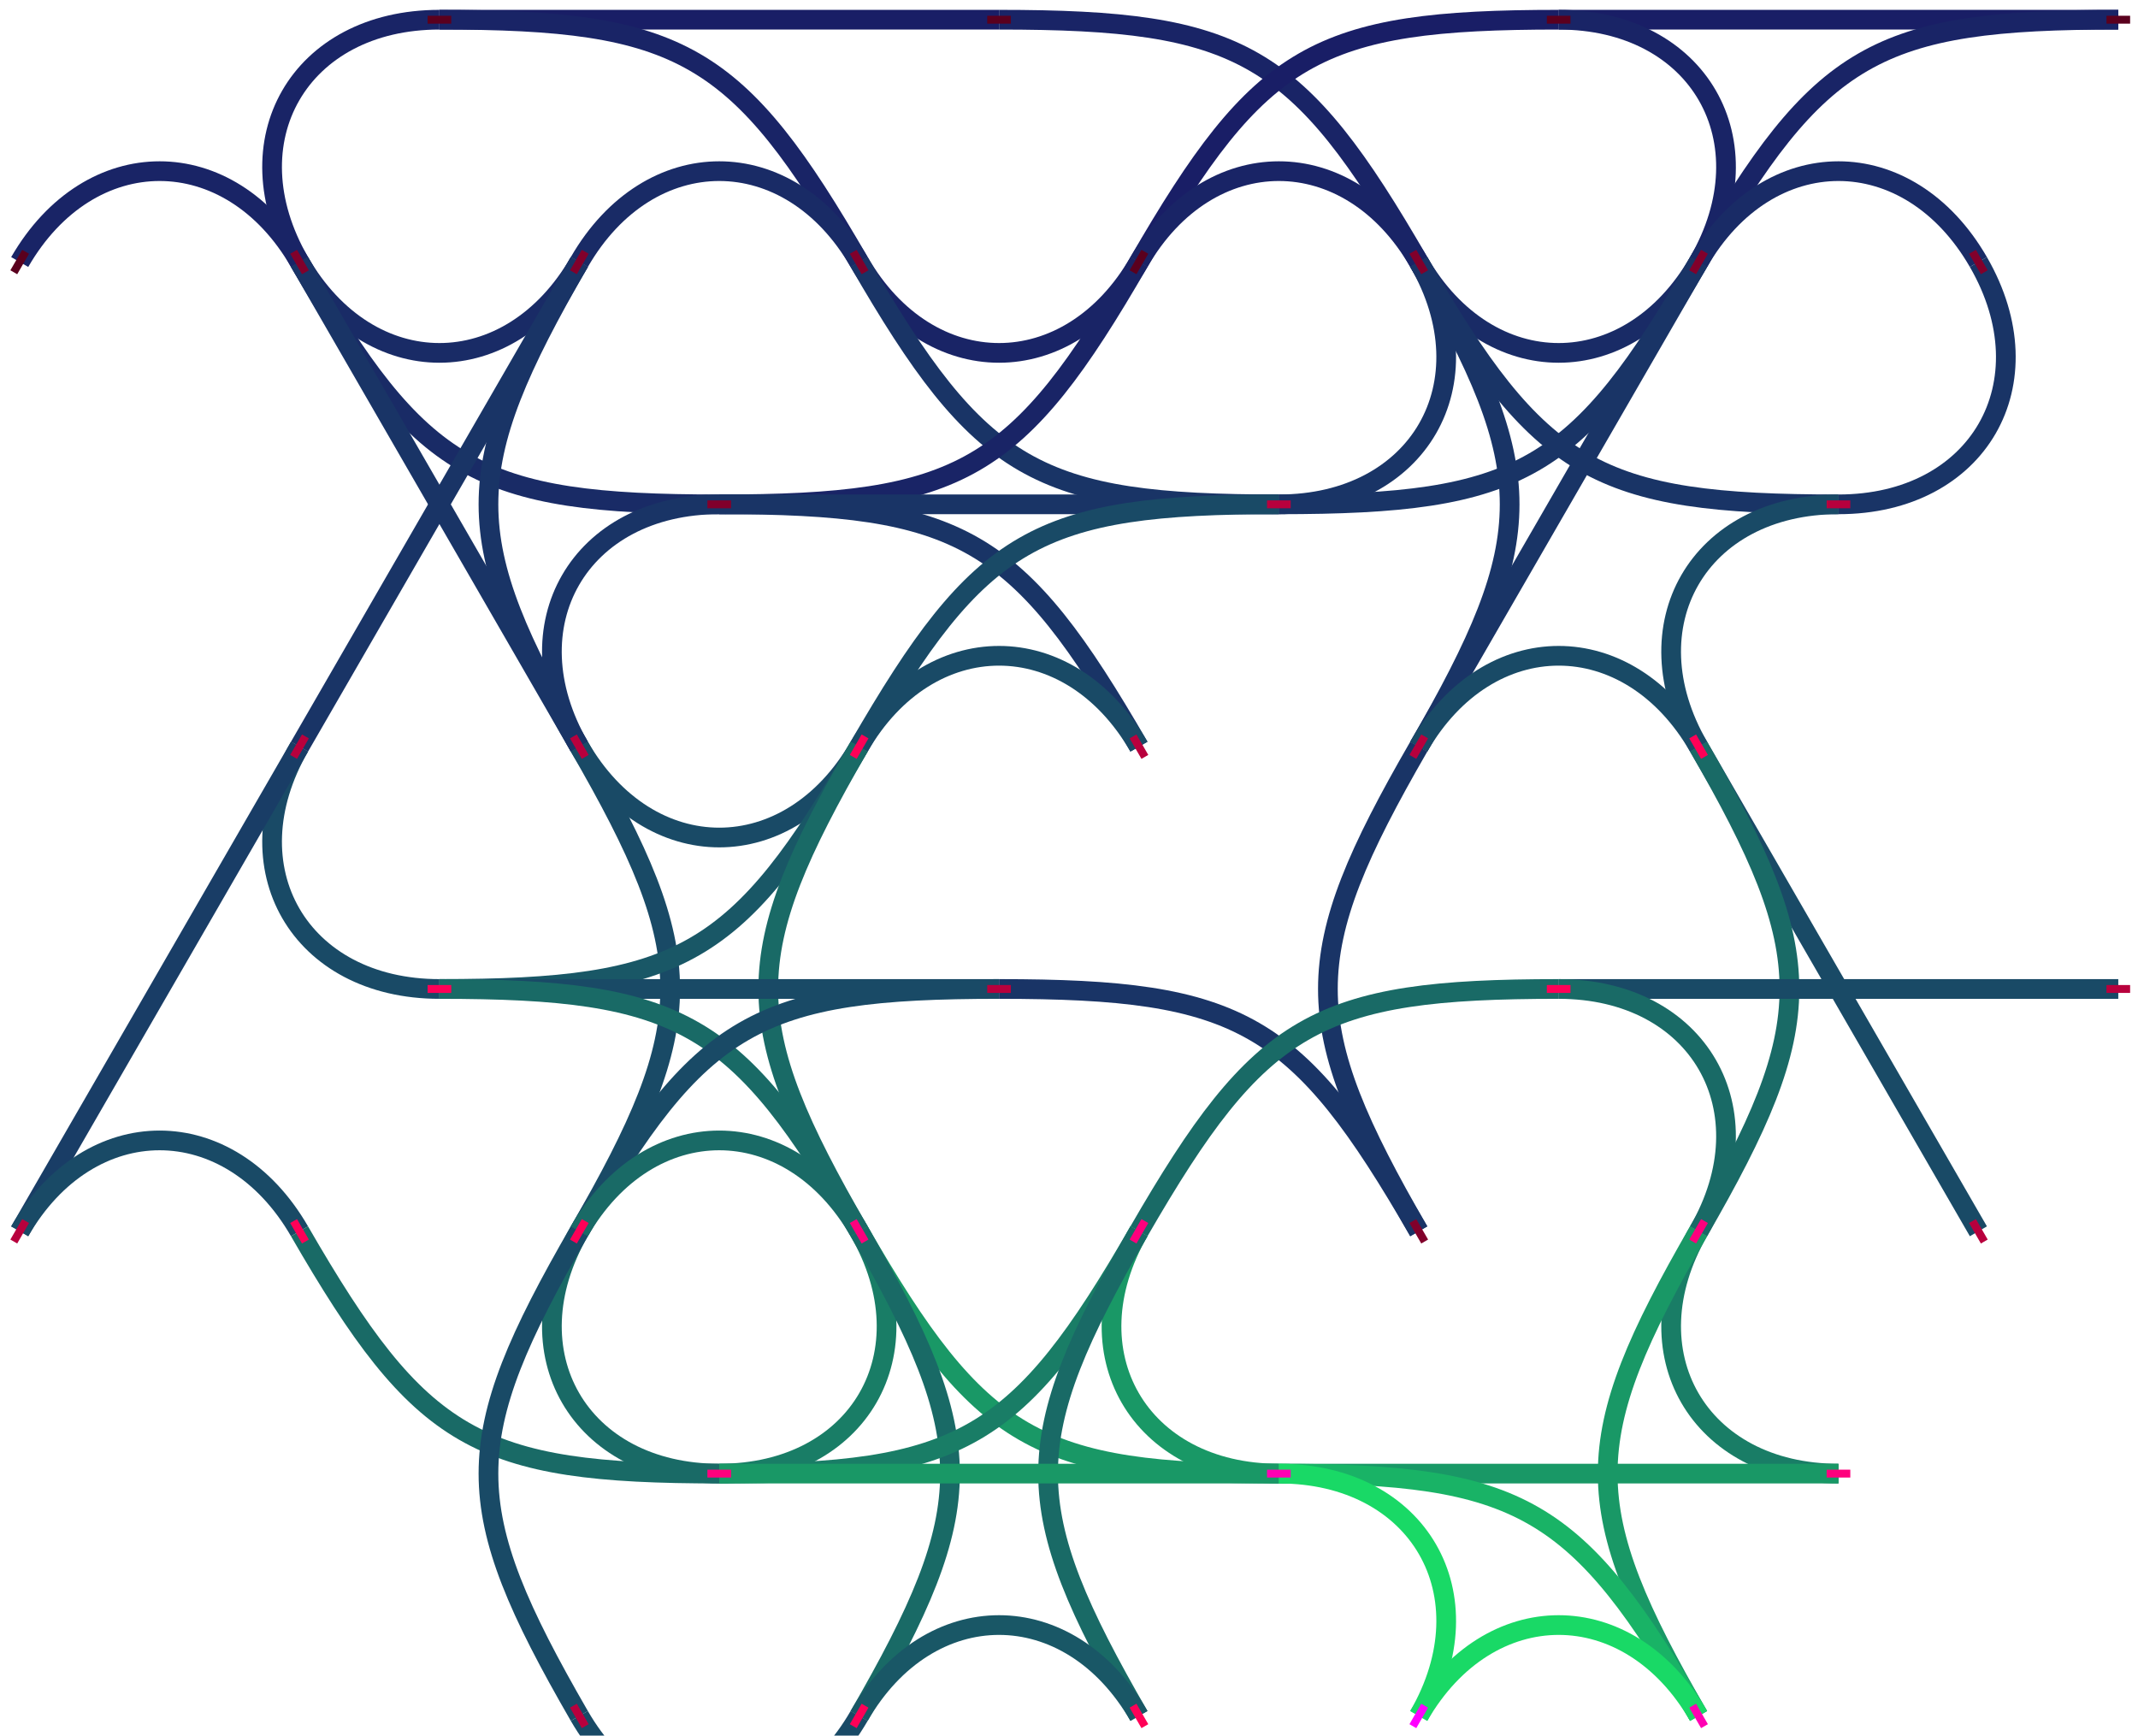 <svg viewBox="-20.5 15 542.5 440.415" xmlns="http://www.w3.org/2000/svg" version="1.1"><path d="
M 91 20 C
55.5 20
37.75 50.744
55.5 81.488
" stroke="rgb(25,36,102)" stroke-width="5" fill-opacity="0.0"></path><path d="
M 91 20 C
162 20
162 20
233 20
" stroke="rgb(25,30,102)" stroke-width="5" fill-opacity="0.0"></path><path d="
M 91 20 C
152.488 20
166.756 28.238
197.5 81.488
" stroke="rgb(25,36,102)" stroke-width="5" fill-opacity="0.0"></path><path d="
M 55.5 81.488 C
37.75 50.744
2.25 50.744
-15.5 81.488
" stroke="rgb(25,36,102)" stroke-width="5" fill-opacity="0.0"></path><path d="
M 55.5 81.488 C
73.25 112.232
108.75 112.232
126.5 81.488
" stroke="rgb(25,43,102)" stroke-width="5" fill-opacity="0.0"></path><path d="
M 55.5 81.488 C
86.244 134.738
100.512 142.976
162 142.976
" stroke="rgb(25,43,102)" stroke-width="5" fill-opacity="0.0"></path><path d="
M 55.5 81.488 C
91 142.976
91 142.976
126.5 204.463
" stroke="rgb(25,52,102)" stroke-width="5" fill-opacity="0.0"></path><path d="
M 233 20 C
294.488 20
308.756 28.238
339.5 81.488
" stroke="rgb(25,36,102)" stroke-width="5" fill-opacity="0.0"></path><path d="
M 197.5 81.488 C
179.75 50.744
144.25 50.744
126.5 81.488
" stroke="rgb(25,43,102)" stroke-width="5" fill-opacity="0.0"></path><path d="
M 197.5 81.488 C
215.25 112.232
250.75 112.232
268.5 81.488
" stroke="rgb(25,36,102)" stroke-width="5" fill-opacity="0.0"></path><path d="
M 197.5 81.488 C
228.244 134.738
242.512 142.976
304 142.976
" stroke="rgb(25,52,102)" stroke-width="5" fill-opacity="0.0"></path><path d="
M 126.5 81.488 C
95.756 134.738
95.756 151.213
126.5 204.463
" stroke="rgb(25,52,102)" stroke-width="5" fill-opacity="0.0"></path><path d="
M 126.5 81.488 C
91 142.976
91 142.976
55.5 204.463
" stroke="rgb(25,52,102)" stroke-width="5" fill-opacity="0.0"></path><path d="
M 375 20 C
313.512 20
299.244 28.238
268.5 81.488
" stroke="rgb(25,30,102)" stroke-width="5" fill-opacity="0.0"></path><path d="
M 375 20 C
446 20
446 20
517 20
" stroke="rgb(25,30,102)" stroke-width="5" fill-opacity="0.0"></path><path d="
M 375 20 C
410.5 20
428.25 50.744
410.5 81.488
" stroke="rgb(25,36,102)" stroke-width="5" fill-opacity="0.0"></path><path d="
M 339.5 81.488 C
321.75 50.744
286.25 50.744
268.5 81.488
" stroke="rgb(25,36,102)" stroke-width="5" fill-opacity="0.0"></path><path d="
M 339.5 81.488 C
357.25 112.232
392.75 112.232
410.5 81.488
" stroke="rgb(25,43,102)" stroke-width="5" fill-opacity="0.0"></path><path d="
M 339.5 81.488 C
357.25 112.232
339.5 142.976
304 142.976
" stroke="rgb(25,52,102)" stroke-width="5" fill-opacity="0.0"></path><path d="
M 339.5 81.488 C
370.244 134.738
384.512 142.976
446 142.976
" stroke="rgb(25,52,102)" stroke-width="5" fill-opacity="0.0"></path><path d="
M 339.5 81.488 C
370.244 134.738
370.244 151.213
339.5 204.463
" stroke="rgb(25,52,102)" stroke-width="5" fill-opacity="0.0"></path><path d="
M 268.5 81.488 C
237.756 134.738
223.488 142.976
162 142.976
" stroke="rgb(25,36,102)" stroke-width="5" fill-opacity="0.0"></path><path d="
M 517 20 C
455.512 20
441.244 28.238
410.5 81.488
" stroke="rgb(25,36,102)" stroke-width="5" fill-opacity="0.0"></path><path d="
M 481.5 81.488 C
463.75 50.744
428.25 50.744
410.5 81.488
" stroke="rgb(25,43,102)" stroke-width="5" fill-opacity="0.0"></path><path d="
M 481.5 81.488 C
499.25 112.232
481.5 142.976
446 142.976
" stroke="rgb(25,52,102)" stroke-width="5" fill-opacity="0.0"></path><path d="
M 410.5 81.488 C
379.756 134.738
365.488 142.976
304 142.976
" stroke="rgb(25,52,102)" stroke-width="5" fill-opacity="0.0"></path><path d="
M 410.5 81.488 C
375 142.976
375 142.976
339.5 204.463
" stroke="rgb(25,52,102)" stroke-width="5" fill-opacity="0.0"></path><path d="
M 162 142.976 C
126.5 142.976
108.75 173.72
126.5 204.463
" stroke="rgb(25,52,102)" stroke-width="5" fill-opacity="0.0"></path><path d="
M 162 142.976 C
233 142.976
233 142.976
304 142.976
" stroke="rgb(25,52,102)" stroke-width="5" fill-opacity="0.0"></path><path d="
M 162 142.976 C
223.488 142.976
237.756 151.213
268.5 204.463
" stroke="rgb(25,52,102)" stroke-width="5" fill-opacity="0.0"></path><path d="
M 126.5 204.463 C
144.25 235.207
179.75 235.207
197.5 204.463
" stroke="rgb(25,74,102)" stroke-width="5" fill-opacity="0.0"></path><path d="
M 126.5 204.463 C
157.244 257.713
157.244 274.189
126.5 327.439
" stroke="rgb(25,74,102)" stroke-width="5" fill-opacity="0.0"></path><path d="
M 55.5 204.463 C
37.75 235.207
55.5 265.951
91 265.951
" stroke="rgb(25,74,102)" stroke-width="5" fill-opacity="0.0"></path><path d="
M 55.5 204.463 C
20 265.951
20 265.951
-15.5 327.439
" stroke="rgb(25,61,102)" stroke-width="5" fill-opacity="0.0"></path><path d="
M 304 142.976 C
242.512 142.976
228.244 151.213
197.5 204.463
" stroke="rgb(25,74,102)" stroke-width="5" fill-opacity="0.0"></path><path d="
M 268.5 204.463 C
250.75 173.72
215.25 173.72
197.5 204.463
" stroke="rgb(25,74,102)" stroke-width="5" fill-opacity="0.0"></path><path d="
M 197.5 204.463 C
166.756 257.713
152.488 265.951
91 265.951
" stroke="rgb(25,87,102)" stroke-width="5" fill-opacity="0.0"></path><path d="
M 197.5 204.463 C
166.756 257.713
166.756 274.189
197.5 327.439
" stroke="rgb(25,106,102)" stroke-width="5" fill-opacity="0.0"></path><path d="
M 446 142.976 C
410.5 142.976
392.75 173.72
410.5 204.463
" stroke="rgb(25,74,102)" stroke-width="5" fill-opacity="0.0"></path><path d="
M 410.5 204.463 C
392.75 173.72
357.25 173.72
339.5 204.463
" stroke="rgb(25,74,102)" stroke-width="5" fill-opacity="0.0"></path><path d="
M 410.5 204.463 C
446 265.951
446 265.951
481.5 327.439
" stroke="rgb(25,74,102)" stroke-width="5" fill-opacity="0.0"></path><path d="
M 410.5 204.463 C
441.244 257.713
441.244 274.189
410.5 327.439
" stroke="rgb(25,106,102)" stroke-width="5" fill-opacity="0.0"></path><path d="
M 339.5 204.463 C
308.756 257.713
308.756 274.189
339.5 327.439
" stroke="rgb(25,52,102)" stroke-width="5" fill-opacity="0.0"></path><path d="
M 91 265.951 C
162 265.951
162 265.951
233 265.951
" stroke="rgb(25,74,102)" stroke-width="5" fill-opacity="0.0"></path><path d="
M 91 265.951 C
152.488 265.951
166.756 274.189
197.5 327.439
" stroke="rgb(25,106,102)" stroke-width="5" fill-opacity="0.0"></path><path d="
M 55.5 327.439 C
37.75 296.695
2.25 296.695
-15.5 327.439
" stroke="rgb(25,74,102)" stroke-width="5" fill-opacity="0.0"></path><path d="
M 55.5 327.439 C
86.244 380.689
100.512 388.927
162 388.927
" stroke="rgb(25,106,102)" stroke-width="5" fill-opacity="0.0"></path><path d="
M 233 265.951 C
171.512 265.951
157.244 274.189
126.5 327.439
" stroke="rgb(25,74,102)" stroke-width="5" fill-opacity="0.0"></path><path d="
M 233 265.951 C
294.488 265.951
308.756 274.189
339.5 327.439
" stroke="rgb(25,52,102)" stroke-width="5" fill-opacity="0.0"></path><path d="
M 197.5 327.439 C
179.75 296.695
144.25 296.695
126.5 327.439
" stroke="rgb(25,106,102)" stroke-width="5" fill-opacity="0.0"></path><path d="
M 197.5 327.439 C
215.25 358.183
197.5 388.927
162 388.927
" stroke="rgb(25,125,102)" stroke-width="5" fill-opacity="0.0"></path><path d="
M 197.5 327.439 C
228.244 380.689
242.512 388.927
304 388.927
" stroke="rgb(25,152,102)" stroke-width="5" fill-opacity="0.0"></path><path d="
M 197.5 327.439 C
228.244 380.689
228.244 397.165
197.5 450.415
" stroke="rgb(25,106,102)" stroke-width="5" fill-opacity="0.0"></path><path d="
M 126.5 327.439 C
108.75 358.183
126.5 388.927
162 388.927
" stroke="rgb(25,106,102)" stroke-width="5" fill-opacity="0.0"></path><path d="
M 126.5 327.439 C
95.756 380.689
95.756 397.165
126.5 450.415
" stroke="rgb(25,74,102)" stroke-width="5" fill-opacity="0.0"></path><path d="
M 375 265.951 C
313.512 265.951
299.244 274.189
268.5 327.439
" stroke="rgb(25,106,102)" stroke-width="5" fill-opacity="0.0"></path><path d="
M 375 265.951 C
446 265.951
446 265.951
517 265.951
" stroke="rgb(25,74,102)" stroke-width="5" fill-opacity="0.0"></path><path d="
M 375 265.951 C
410.5 265.951
428.25 296.695
410.5 327.439
" stroke="rgb(25,106,102)" stroke-width="5" fill-opacity="0.0"></path><path d="
M 268.5 327.439 C
237.756 380.689
223.488 388.927
162 388.927
" stroke="rgb(25,125,102)" stroke-width="5" fill-opacity="0.0"></path><path d="
M 268.5 327.439 C
250.75 358.183
268.5 388.927
304 388.927
" stroke="rgb(25,152,102)" stroke-width="5" fill-opacity="0.0"></path><path d="
M 268.5 327.439 C
237.756 380.689
237.756 397.165
268.5 450.415
" stroke="rgb(25,106,102)" stroke-width="5" fill-opacity="0.0"></path><path d="
M 410.5 327.439 C
392.75 358.183
410.5 388.927
446 388.927
" stroke="rgb(25,125,102)" stroke-width="5" fill-opacity="0.0"></path><path d="
M 410.5 327.439 C
379.756 380.689
379.756 397.165
410.5 450.415
" stroke="rgb(25,152,102)" stroke-width="5" fill-opacity="0.0"></path><path d="
M 162 388.927 C
233 388.927
233 388.927
304 388.927
" stroke="rgb(25,152,102)" stroke-width="5" fill-opacity="0.0"></path><path d="
M 126.5 450.415 C
144.25 481.159
179.75 481.159
197.5 450.415
" stroke="rgb(25,74,102)" stroke-width="5" fill-opacity="0.0"></path><path d="
M 304 388.927 C
375 388.927
375 388.927
446 388.927
" stroke="rgb(25,152,102)" stroke-width="5" fill-opacity="0.0"></path><path d="
M 304 388.927 C
365.488 388.927
379.756 397.165
410.5 450.415
" stroke="rgb(25,179,102)" stroke-width="5" fill-opacity="0.0"></path><path d="
M 304 388.927 C
339.5 388.927
357.25 419.671
339.5 450.415
" stroke="rgb(25,217,102)" stroke-width="5" fill-opacity="0.0"></path><path d="
M 268.5 450.415 C
250.75 419.671
215.25 419.671
197.5 450.415
" stroke="rgb(25,87,102)" stroke-width="5" fill-opacity="0.0"></path><path d="
M 410.5 450.415 C
392.75 419.671
357.25 419.671
339.5 450.415
" stroke="rgb(25,217,102)" stroke-width="5" fill-opacity="0.0"></path><line x1="94" y1="20" x2="88" y2="20" stroke="rgb(90,0,30)" stroke-width="2"></line><line x1="57" y1="84.086" x2="54" y2="78.89" stroke="rgb(129,0,43)" stroke-width="2"></line><line x1="-17" y1="84.086" x2="-14" y2="78.89" stroke="rgb(90,0,30)" stroke-width="2"></line><line x1="236" y1="20" x2="230" y2="20" stroke="rgb(90,0,30)" stroke-width="2"></line><line x1="199" y1="84.086" x2="196" y2="78.89" stroke="rgb(129,0,43)" stroke-width="2"></line><line x1="125" y1="84.086" x2="128" y2="78.89" stroke="rgb(129,0,43)" stroke-width="2"></line><line x1="378" y1="20" x2="372" y2="20" stroke="rgb(90,0,30)" stroke-width="2"></line><line x1="341" y1="84.086" x2="338" y2="78.89" stroke="rgb(129,0,43)" stroke-width="2"></line><line x1="267" y1="84.086" x2="270" y2="78.89" stroke="rgb(90,0,30)" stroke-width="2"></line><line x1="520" y1="20" x2="514" y2="20" stroke="rgb(90,0,30)" stroke-width="2"></line><line x1="483" y1="84.086" x2="480" y2="78.89" stroke="rgb(129,0,43)" stroke-width="2"></line><line x1="409" y1="84.086" x2="412" y2="78.89" stroke="rgb(129,0,43)" stroke-width="2"></line><line x1="165" y1="142.976" x2="159" y2="142.976" stroke="rgb(129,0,43)" stroke-width="2"></line><line x1="128" y1="207.061" x2="125" y2="201.865" stroke="rgb(184,0,61)" stroke-width="2"></line><line x1="54" y1="207.061" x2="57" y2="201.865" stroke="rgb(184,0,61)" stroke-width="2"></line><line x1="307" y1="142.976" x2="301" y2="142.976" stroke="rgb(184,0,61)" stroke-width="2"></line><line x1="270" y1="207.061" x2="267" y2="201.865" stroke="rgb(184,0,61)" stroke-width="2"></line><line x1="196" y1="207.061" x2="199" y2="201.865" stroke="rgb(255,0,87)" stroke-width="2"></line><line x1="449" y1="142.976" x2="443" y2="142.976" stroke="rgb(184,0,61)" stroke-width="2"></line><line x1="412" y1="207.061" x2="409" y2="201.865" stroke="rgb(255,0,87)" stroke-width="2"></line><line x1="338" y1="207.061" x2="341" y2="201.865" stroke="rgb(184,0,61)" stroke-width="2"></line><line x1="94" y1="265.951" x2="88" y2="265.951" stroke="rgb(255,0,87)" stroke-width="2"></line><line x1="57" y1="330.037" x2="54" y2="324.841" stroke="rgb(255,0,87)" stroke-width="2"></line><line x1="-17" y1="330.037" x2="-14" y2="324.841" stroke="rgb(184,0,61)" stroke-width="2"></line><line x1="236" y1="265.951" x2="230" y2="265.951" stroke="rgb(184,0,61)" stroke-width="2"></line><line x1="199" y1="330.037" x2="196" y2="324.841" stroke="rgb(255,0,125)" stroke-width="2"></line><line x1="125" y1="330.037" x2="128" y2="324.841" stroke="rgb(255,0,87)" stroke-width="2"></line><line x1="378" y1="265.951" x2="372" y2="265.951" stroke="rgb(255,0,87)" stroke-width="2"></line><line x1="341" y1="330.037" x2="338" y2="324.841" stroke="rgb(129,0,43)" stroke-width="2"></line><line x1="267" y1="330.037" x2="270" y2="324.841" stroke="rgb(255,0,125)" stroke-width="2"></line><line x1="520" y1="265.951" x2="514" y2="265.951" stroke="rgb(184,0,61)" stroke-width="2"></line><line x1="483" y1="330.037" x2="480" y2="324.841" stroke="rgb(184,0,61)" stroke-width="2"></line><line x1="409" y1="330.037" x2="412" y2="324.841" stroke="rgb(255,0,125)" stroke-width="2"></line><line x1="165" y1="388.927" x2="159" y2="388.927" stroke="rgb(255,0,125)" stroke-width="2"></line><line x1="128" y1="453.013" x2="125" y2="447.817" stroke="rgb(184,0,61)" stroke-width="2"></line><line x1="54" y1="453.013" x2="57" y2="447.817" stroke="#040" stroke-width="5" stroke-opacity="0.0"></line><line x1="307" y1="388.927" x2="301" y2="388.927" stroke="rgb(255,0,179)" stroke-width="2"></line><line x1="270" y1="453.013" x2="267" y2="447.817" stroke="rgb(255,0,87)" stroke-width="2"></line><line x1="196" y1="453.013" x2="199" y2="447.817" stroke="rgb(255,0,87)" stroke-width="2"></line><line x1="449" y1="388.927" x2="443" y2="388.927" stroke="rgb(255,0,125)" stroke-width="2"></line><line x1="412" y1="453.013" x2="409" y2="447.817" stroke="rgb(255,0,179)" stroke-width="2"></line><line x1="338" y1="453.013" x2="341" y2="447.817" stroke="rgb(255,0,255)" stroke-width="2"></line></svg>

